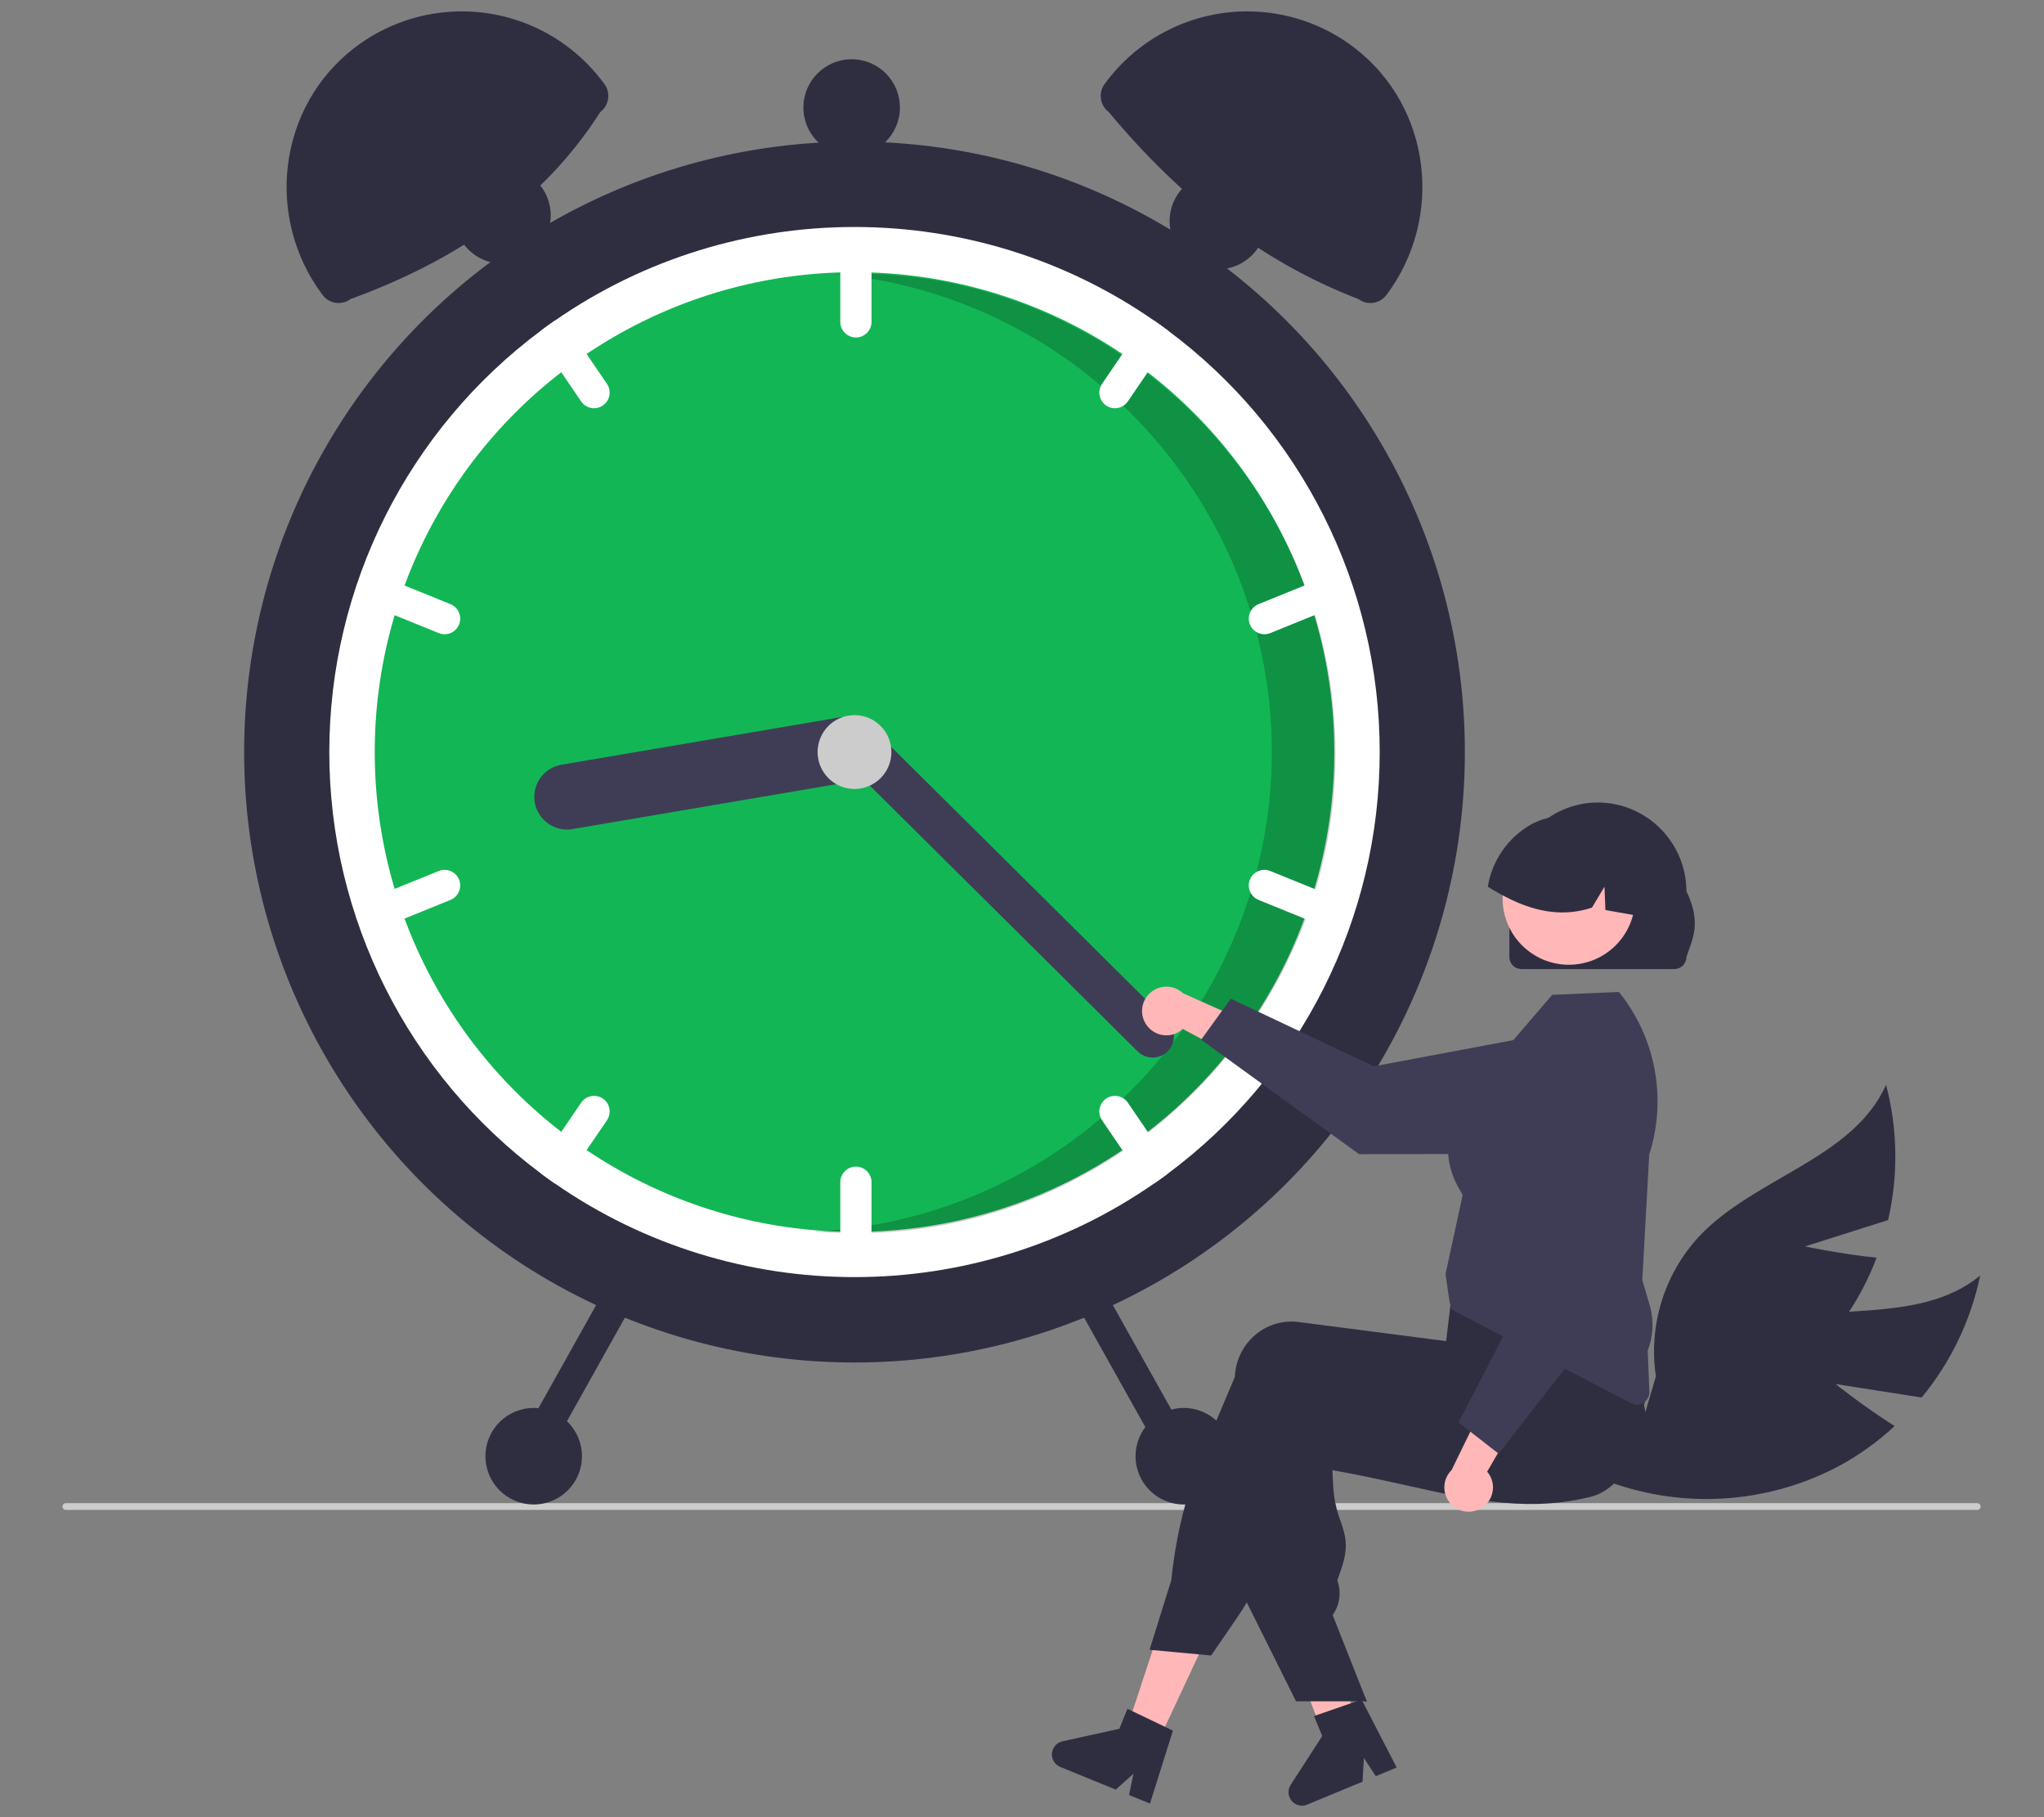 <?xml version="1.0" encoding="UTF-8" standalone="no"?>
<!DOCTYPE svg PUBLIC "-//W3C//DTD SVG 1.1//EN" "http://www.w3.org/Graphics/SVG/1.1/DTD/svg11.dtd">
<svg width="100%" height="100%" viewBox="0 0 720 640" version="1.1" xmlns="http://www.w3.org/2000/svg" xmlns:xlink="http://www.w3.org/1999/xlink" xml:space="preserve" xmlns:serif="http://www.serif.com/" style="fill-rule:evenodd;clip-rule:evenodd;stroke-linejoin:round;stroke-miterlimit:2;">
    <rect x="0" y="0" width="720" height="640" fill="#808080" stroke="none"/>
    <g>
        <path d="M646.592,487.457l30.311,4.737c10.259,-12.422 17.333,-27.163 20.604,-42.938c-22.164,18.142 -55.869,8.501 -82.745,18.406c-16.92,6.384 -30.042,20.141 -35.62,37.344l-14.813,15.937c27.121,10.737 57.632,9.058 83.411,-4.592c7.113,-3.857 13.711,-8.594 19.64,-14.099c-10.606,-6.679 -20.788,-14.795 -20.788,-14.795Z" style="fill:#2f2e41;fill-rule:nonzero;"/>
    </g>
    <g>
        <path d="M635.831,438.98l29.242,-9.278c3.643,-15.694 3.4,-32.043 -0.708,-47.621c-11.746,26.123 -46.213,32.526 -65.851,53.377c-12.297,13.26 -17.907,31.425 -15.227,49.31l-6.15,20.871c29.063,-2.486 55.622,-17.596 72.608,-41.31c4.646,-6.624 8.44,-13.807 11.291,-21.379c-12.471,-1.247 -25.205,-3.97 -25.205,-3.97Z" style="fill:#2f2e41;fill-rule:nonzero;"/>
    </g>
    <g>
        <path d="M697.67,530.594l0,0.007c0,0.651 -0.536,1.187 -1.186,1.187l-673.294,0c-0.653,0 -1.19,-0.537 -1.19,-1.19c0,-0.653 0.537,-1.19 1.19,-1.19l673.293,0c0.651,0 1.187,0.535 1.187,1.186Z" style="fill:#ccc;fill-rule:nonzero;"/>
    </g>
    <circle cx="300.998" cy="264.866" r="215" style="fill:#2f2e41;"/>
    <g>
        <path d="M485.998,264.865c0.044,58.493 -27.694,113.66 -74.67,148.51c-1.55,1.16 -3.13,2.29 -4.72,3.39c-63.345,44.033 -147.875,44.033 -211.22,0c-1.59,-1.1 -3.17,-2.23 -4.72,-3.39c-46.942,-34.88 -74.67,-90.027 -74.67,-148.51c0,-58.482 27.728,-113.63 74.67,-148.51c1.55,-1.16 3.13,-2.29 4.72,-3.39c63.345,-44.032 147.875,-44.032 211.22,-0c1.59,1.1 3.17,2.23 4.72,3.39c46.976,34.851 74.714,90.018 74.67,148.51Z" style="fill:#fff;fill-rule:nonzero;"/>
    </g>
    <circle cx="300.998" cy="264.866" r="169" style="fill:#13b655;"/>
    <g>
        <path d="M301.439,96.338c-2.562,0 -5.109,0.067 -7.643,0.18c86.805,7.627 154.202,81.207 154.202,168.346c-0,89.828 -71.622,164.762 -161.358,168.822c4.878,0.423 9.811,0.652 14.799,0.652c92.71,0 169,-76.289 169,-169c0,-92.711 -76.29,-169 -169,-169Z" style="fill-opacity:0.2;fill-rule:nonzero;"/>
    </g>
    <g>
        <path d="M301.498,83.865c-3.015,0.006 -5.495,2.485 -5.5,5.5l0,24c0,3.018 2.482,5.5 5.5,5.5c3.017,0 5.5,-2.482 5.5,-5.5l0,-24c-0.006,-3.015 -2.485,-5.494 -5.5,-5.5Z" style="fill:#fff;fill-rule:nonzero;"/>
    </g>
    <g>
        <path d="M411.328,116.355c-1.55,-1.16 -3.13,-2.29 -4.72,-3.39c-1.939,-0.126 -3.806,0.785 -4.9,2.39l-13.51,19.83c-0.622,0.913 -0.954,1.992 -0.954,3.095c-0,3.017 2.482,5.499 5.499,5.499c1.817,0 3.522,-0.901 4.545,-2.404l13.51,-19.83c1.043,-1.527 1.243,-3.483 0.53,-5.19Z" style="fill:#fff;fill-rule:nonzero;"/>
    </g>
    <g>
        <path d="M472.708,206.775c-0.84,-2.066 -2.859,-3.425 -5.089,-3.425c-0.71,0 -1.414,0.138 -2.071,0.405l-22.24,9.03c-2.067,0.842 -3.425,2.862 -3.425,5.094c0,3.016 2.482,5.499 5.499,5.499c0.708,0 1.41,-0.137 2.066,-0.403l22.24,-9.03c2.79,-1.143 4.152,-4.374 3.02,-7.17Z" style="fill:#fff;fill-rule:nonzero;"/>
    </g>
    <g>
        <path d="M213.798,135.185l-13.51,-19.83c-1.094,-1.605 -2.961,-2.516 -4.9,-2.39c-1.59,1.1 -3.17,2.23 -4.72,3.39c-0.713,1.707 -0.514,3.663 0.53,5.19l13.51,19.83c1.023,1.503 2.727,2.404 4.545,2.404c3.016,0 5.498,-2.482 5.498,-5.499c0,-1.103 -0.332,-2.182 -0.953,-3.095Z" style="fill:#fff;fill-rule:nonzero;"/>
    </g>
    <g>
        <path d="M158.688,212.785l-22.24,-9.03c-0.657,-0.266 -1.36,-0.404 -2.069,-0.404c-3.017,0 -5.5,2.483 -5.5,5.5c-0,2.233 1.36,4.254 3.429,5.094l22.24,9.03c0.656,0.266 1.357,0.403 2.065,0.403c3.017,0 5.499,-2.483 5.499,-5.5c-0,-2.231 -1.358,-4.251 -3.424,-5.093Z" style="fill:#fff;fill-rule:nonzero;"/>
    </g>
    <g>
        <path d="M301.498,410.865c-3.015,0.006 -5.495,2.485 -5.5,5.5l0,24c0,3.018 2.482,5.5 5.5,5.5c3.017,0 5.5,-2.482 5.5,-5.5l0,-24c-0.006,-3.015 -2.485,-5.494 -5.5,-5.5Z" style="fill:#fff;fill-rule:nonzero;"/>
    </g>
    <g>
        <path d="M410.798,408.185l-13.51,-19.83c-1.023,-1.502 -2.728,-2.403 -4.545,-2.403c-3.017,0 -5.499,2.482 -5.499,5.498c0,1.104 0.332,2.183 0.954,3.095l13.51,19.83c1.094,1.606 2.961,2.517 4.9,2.39c1.59,-1.1 3.17,-2.23 4.72,-3.39c0.713,-1.706 0.513,-3.663 -0.53,-5.19Z" style="fill:#fff;fill-rule:nonzero;"/>
    </g>
    <g>
        <path d="M469.688,315.785l-22.24,-9.03c-0.657,-0.266 -1.36,-0.404 -2.069,-0.404c-3.017,-0 -5.5,2.483 -5.5,5.5c0,2.233 1.36,4.254 3.429,5.094l22.24,9.03c0.656,0.266 1.357,0.403 2.065,0.403c3.017,-0 5.499,-2.483 5.499,-5.5c0,-2.231 -1.358,-4.251 -3.424,-5.093Z" style="fill:#fff;fill-rule:nonzero;"/>
    </g>
    <g>
        <path d="M212.348,386.905c-2.494,-1.697 -5.942,-1.042 -7.64,1.45l-13.51,19.83c-1.044,1.527 -1.243,3.484 -0.53,5.19c1.55,1.16 3.13,2.29 4.72,3.39c1.939,0.127 3.806,-0.784 4.9,-2.39l13.51,-19.83c0.621,-0.912 0.954,-1.991 0.954,-3.095c-0,-1.817 -0.902,-3.522 -2.404,-4.545Z" style="fill:#fff;fill-rule:nonzero;"/>
    </g>
    <g>
        <path d="M161.708,309.775c-0.84,-2.066 -2.859,-3.425 -5.089,-3.425c-0.71,0 -1.414,0.138 -2.071,0.405l-22.24,9.03c-2.067,0.842 -3.425,2.862 -3.425,5.094c0,3.016 2.482,5.499 5.499,5.499c0.708,0 1.41,-0.137 2.066,-0.403l22.24,-9.03c2.79,-1.143 4.152,-4.374 3.02,-7.17Z" style="fill:#fff;fill-rule:nonzero;"/>
    </g>
    <g>
        <path d="M308.634,262.136c1.05,6.218 -3.193,12.201 -9.409,13.266l-97.598,16.601c-0.637,0.109 -1.282,0.163 -1.928,0.163c-6.309,-0 -11.5,-5.191 -11.5,-11.5c-0,-5.584 4.066,-10.401 9.571,-11.337l97.598,-16.601c6.218,-1.051 12.201,3.193 13.266,9.408Z" style="fill:#3f3d56;fill-rule:nonzero;"/>
    </g>
    <g>
        <path d="M411.353,370.267c-2.899,2.917 -7.683,2.936 -10.606,0.042l-105.063,-104.239c-1.416,-1.407 -2.213,-3.323 -2.213,-5.319c-0,-4.115 3.386,-7.5 7.5,-7.5c1.976,0 3.874,0.781 5.278,2.171l105.063,104.239c2.916,2.9 2.935,7.684 0.041,10.606Z" style="fill:#3f3d56;fill-rule:nonzero;"/>
    </g>
    <circle cx="300.998" cy="264.866" r="13" style="fill:#ccc;"/>
    <g>
        <path d="M211.454,39.444c-19.955,31.373 -50.402,52.193 -87.95,65.871c-1.221,0.914 -2.706,1.409 -4.232,1.409c-2.221,0 -4.318,-1.049 -5.649,-2.828c-20.396,-27.232 -15.791,-66.153 11.127,-86.962c10.861,-8.381 24.201,-12.93 37.92,-12.93c19.512,0 37.924,9.201 49.638,24.806l0.564,0.753c0.915,1.221 1.409,2.706 1.409,4.231c0,2.222 -1.049,4.318 -2.827,5.65Z" style="fill:#2f2e41;fill-rule:nonzero;"/>
    </g>
    <g>
        <path d="M389.687,28.809c11.714,-15.604 30.126,-24.805 49.638,-24.805c13.719,0 27.059,4.549 37.92,12.93c26.918,20.809 31.524,59.73 11.128,86.962c-1.332,1.779 -3.428,2.828 -5.65,2.828c-1.526,0 -3.011,-0.495 -4.232,-1.409c-34.857,-13.346 -63.442,-36.44 -87.949,-65.871c-3.1,-2.321 -3.74,-6.782 -1.419,-9.881l0.564,-0.754Z" style="fill:#2f2e41;fill-rule:nonzero;"/>
    </g>
    <g>
        <path d="M380.941,451.134c-2.629,1.477 -3.582,4.851 -2.114,7.485l31.742,56.723c0.971,1.735 2.811,2.813 4.799,2.813c3.017,0 5.5,-2.483 5.5,-5.5c-0,-0.94 -0.241,-1.865 -0.7,-2.685l-31.742,-56.723c-1.477,-2.628 -4.851,-3.581 -7.485,-2.113Z" style="fill:#2f2e41;fill-rule:nonzero;"/>
    </g>
    <g>
        <path d="M213.569,453.247l-31.742,56.723c-0.459,0.82 -0.7,1.745 -0.7,2.685c-0,3.017 2.483,5.5 5.5,5.5c1.989,0 3.828,-1.078 4.799,-2.813l31.742,-56.723c0.46,-0.821 0.701,-1.746 0.701,-2.687c-0,-3.017 -2.483,-5.5 -5.5,-5.5c-1.989,0 -3.829,1.079 -4.8,2.815Z" style="fill:#2f2e41;fill-rule:nonzero;"/>
    </g>
    <circle cx="416.998" cy="512.866" r="17" style="fill:#2f2e41;"/>
    <circle cx="428.998" cy="77.866" r="17" style="fill:#2f2e41;"/>
    <circle cx="299.998" cy="37.866" r="17" style="fill:#2f2e41;"/>
    <circle cx="176.998" cy="75.866" r="17" style="fill:#2f2e41;"/>
    <circle cx="187.998" cy="512.866" r="17" style="fill:#2f2e41;"/>
    <g>
        <path d="M403.663,360.706c1.563,2.447 4.273,3.933 7.177,3.933c2.139,0 4.201,-0.806 5.773,-2.256l26.676,14.294l-1.431,-15.662l-25.112,-11.172c-1.591,-1.511 -3.703,-2.354 -5.897,-2.354c-4.697,0 -8.562,3.865 -8.562,8.562c-0,1.652 0.478,3.269 1.376,4.655Z" style="fill:#ffb7b7;fill-rule:nonzero;"/>
    </g>
    <g>
        <path d="M423.099,366.172l10.454,-14.43l50.36,23.807l62.667,-11.758c1.305,-0.245 2.63,-0.369 3.959,-0.369c11.763,0 21.449,9.668 21.471,21.431c0.009,11.774 -9.658,21.476 -21.431,21.511l-71.817,0.133l-55.663,-40.325Z" style="fill:#3f3d56;fill-rule:nonzero;"/>
    </g>
    <path d="M406.999,615.399l-10.577,-5.058l14.529,-44.208l15.609,7.466l-19.561,41.8Z" style="fill:#ffb7b7;fill-rule:nonzero;"/>
    <g>
        <path d="M477.905,608.272c-0.769,0.481 -1.538,0.955 -2.315,1.429c-1.546,0.948 -3.108,1.88 -4.669,2.797c-0.785,0.458 -1.577,0.917 -2.362,1.367l0,0.024l-0.046,0.007l-0.016,0.008l-1.196,0.295l-1.717,-4.537l-0.793,-2.089l-1.118,-2.96l-2.051,-5.415l-10.799,-28.511l16.788,-4.141l0.63,2.571l0.007,0l0.311,1.274l5.866,23.788l1.196,4.864l0.039,0.147l0.722,2.906l0.622,2.517l0.691,2.812l0.21,0.847Z" style="fill:#ffb7b7;fill-rule:nonzero;"/>
    </g>
    <g>
        <path d="M578.053,508.147c-1.064,1.709 -2.152,3.41 -3.247,5.096c-2.035,3.139 -4.125,6.231 -6.269,9.276c0,0.008 -0.008,0.008 -0.016,0.015c-1.251,1.159 -2.633,2.168 -4.117,3.007c-0.062,0.047 -0.132,0.078 -0.195,0.116c-1.093,0.605 -2.257,1.072 -3.464,1.391c-0.435,0.109 -0.878,0.218 -1.313,0.326c-1.57,0.373 -3.123,0.692 -4.669,0.971c-2.75,0.49 -5.469,0.839 -8.173,1.057c-0.218,0.023 -0.435,0.039 -0.653,0.054c-11.117,0.816 -21.938,-0.497 -33.234,-2.649c-5.578,-1.056 -11.273,-2.323 -17.169,-3.636c-1.927,-0.435 -3.861,-0.862 -5.819,-1.289c-0.147,-0.031 -0.303,-0.07 -0.458,-0.101c-2.797,-0.614 -5.64,-1.22 -8.554,-1.818c-3.666,-0.754 -7.45,-1.484 -11.381,-2.175l0.28,5.539c0.233,4.261 1.118,8.461 2.626,12.453c1.678,4.91 3.006,8.794 0.202,16.882l-1.352,3.915c1.419,3.939 0.91,8.324 -1.375,11.832l-0.272,0.412l11.272,28.519l0.731,1.849l-5.773,0l-7.1,0.007l-12.034,0l-17.363,-34.835l-0.831,-1.662l0,-0.086l1.794,-66.943c0.024,-0.59 0.07,-1.188 0.148,-1.779c0.639,-5.42 3.432,-10.361 7.745,-13.704c4.134,-3.23 9.396,-4.67 14.598,-3.993l5.943,0.769l12.142,1.569l8.554,1.111l0.171,0.024l25.225,3.262l1.81,-7.38l0.334,-0.124l10.62,-3.892l36.73,-13.464l0.094,-0.031l2.416,-0.885l0.287,0.466c0.086,0.14 0.171,0.28 0.249,0.419c2.388,4.282 4.332,8.795 5.803,13.471c2.473,7.639 4.509,15.413 6.098,23.283c0.07,0.342 0.132,0.653 0.187,0.933l0.023,0.085c0.023,0.132 0.039,0.218 0.047,0.241c0.847,3.527 0.256,7.831 -1.298,12.096Z" style="fill:#2f2e41;fill-rule:nonzero;"/>
    </g>
    <g>
        <path d="M579.604,483.476c-0.117,-0.497 -0.264,-1.002 -0.42,-1.491c-1.233,-3.707 -2.67,-7.343 -4.304,-10.892c-1.833,-4.04 -4.032,-8.367 -6.65,-13.052c-1.266,-2.268 -2.628,-4.627 -4.086,-7.077c-0.73,-1.227 -1.489,-2.478 -2.276,-3.752c-0.031,-0.059 -0.065,-0.116 -0.101,-0.171l-0.226,-0.373l-36.342,4.863l-13.533,1.81l-0.808,6.744l-0.194,1.67c-0.008,0 -0.008,0 -0,0.008l-0.544,4.552l-0,0.008l-0.722,6.013l-0.062,-0.008l-20.083,-2.602l-20.696,-2.681l-11.117,-1.437c-5.202,-0.678 -10.464,0.762 -14.597,3.993c-4.313,3.344 -7.105,8.285 -7.745,13.704c-0.07,0.544 -0.117,1.104 -0.14,1.655l-10.488,24.852c-6.276,14.863 -10.273,30.588 -11.855,46.644l-7.691,24.588l1.095,0.101l16.299,1.515l4.304,0.404l9.478,-13.836c1.079,-1.577 2.105,-3.201 3.061,-4.864c1.573,-2.715 2.971,-5.528 4.187,-8.421l20.502,-48.788c1.584,0.272 3.154,0.531 4.707,0.777c7.187,1.166 14.085,2.116 20.696,2.851c21.496,2.401 40.11,2.587 56.681,0.552c4.653,-0.567 9.152,-1.313 13.494,-2.237c1.593,-0.334 3.165,-0.694 4.716,-1.08c0.365,-0.086 0.722,-0.171 1.08,-0.264c6.517,-1.681 11.749,-6.57 13.867,-12.959c1.246,-3.646 1.423,-7.574 0.513,-11.319Z" style="fill:#2f2e41;fill-rule:nonzero;"/>
    </g>
    <g>
        <path d="M410.377,608.18l-11.443,-5.485l-1.795,-0.862l-2.866,7.038l-20.012,4.405c-2.172,0.476 -3.732,2.416 -3.732,4.639c-0,1.925 1.171,3.669 2.955,4.396l19.554,7.979l6.207,-5.586l-1.523,7.497l7.365,3.006l8.072,-25.691l-2.782,-1.336Z" style="fill:#2f2e41;fill-rule:nonzero;"/>
    </g>
    <path d="M480.703,597.34l0.731,1.849l-0.731,-0l-0,-1.849Z" style="fill:#2f2e41;fill-rule:nonzero;"/>
    <g>
        <path d="M476.718,599.584l-11.991,4.154l-1.881,0.65l2.915,7.018l-11.121,17.211c-0.497,0.769 -0.762,1.665 -0.762,2.581c-0,2.605 2.143,4.748 4.748,4.748c0.624,-0 1.243,-0.123 1.819,-0.362l19.509,-8.089l0.48,-8.337l4.193,6.399l7.349,-3.046l-12.342,-23.935l-2.916,1.008Z" style="fill:#2f2e41;fill-rule:nonzero;"/>
    </g>
    <g>
        <path d="M576.613,494.732c-0.711,-0.002 -1.413,-0.176 -2.043,-0.507l-63.274,-33.063l-0.731,-2.993l-1.378,-9.472l0.019,-0.088l6.018,-27.744c-0.111,-0.238 -0.341,-0.628 -0.601,-1.07c-2.687,-4.552 -10.863,-18.405 4.741,-37.48l27.395,-31.94l23.513,-1.012l0.268,0.338c12.756,16.012 16.67,37.397 10.41,56.889l-2.448,44.217l2.626,8.929c1.534,5.247 1.281,10.858 -0.722,15.945l0.602,14.459c0.002,0.058 0.003,0.116 0.003,0.174c-0,2.416 -1.982,4.407 -4.398,4.418Z" style="fill:#3f3d56;fill-rule:nonzero;"/>
    </g>
    <g>
        <path d="M521.727,531.197c2.591,-1.53 4.185,-4.323 4.185,-7.332c0,-2.037 -0.731,-4.007 -2.058,-5.552l15.212,-26.162l-15.701,0.885l-12.039,24.708c-1.639,1.61 -2.564,3.813 -2.564,6.11c0,4.697 3.866,8.562 8.563,8.562c1.55,-0 3.072,-0.421 4.402,-1.219Z" style="fill:#ffb7b7;fill-rule:nonzero;"/>
    </g>
    <g>
        <path d="M527.866,511.963l-14.057,-10.949l25.543,-49.501l-9.571,-63.039c-0.162,-1.066 -0.243,-2.143 -0.243,-3.222c0,-11.779 9.692,-21.471 21.471,-21.471c0.236,-0 0.471,0.004 0.706,0.011c11.767,0.401 21.127,10.399 20.752,22.167l-2.364,71.777l-42.237,54.227Z" style="fill:#3f3d56;fill-rule:nonzero;"/>
    </g>
    <g id="f4e08e8b-ef08-4d70-8ad3-b81af8a71ff9-82">
        <path d="M531.677,337.104l-0,-23.287c-0,-17.103 14.074,-31.177 31.177,-31.177c17.096,0 31.166,14.061 31.177,31.157l-0,0.04c5.495,11.451 2.058,16.894 -0,23.267c-0.003,2.295 -1.891,4.182 -4.186,4.186l-53.98,0c-2.295,-0.003 -4.184,-1.89 -4.188,-4.186Z" style="fill:#2f2e41;fill-rule:nonzero;"/>
    </g>
    <circle cx="552.632" cy="316.441" r="23.337" style="fill:#ffb7b7;"/>
    <g>
        <path d="M577.055,322.559c-0.211,-0.034 -0.423,-0.078 -0.634,-0.112c-3.64,-0.645 -7.281,-1.28 -10.91,-1.937l-0.334,-8.226l-4.397,7.369c-10.03,3.329 -19.414,1.447 -28.242,-2.705c-2.912,-1.382 -5.738,-2.94 -8.461,-4.664c1.501,-9.209 7.092,-17.262 15.196,-21.886c0.334,-0.19 0.656,-0.356 0.99,-0.524l0.001,0c0.006,0 0.011,-0.004 0.011,-0.01l0,-0.001c0.567,-0.267 1.146,-0.523 1.725,-0.757c9.235,-3.609 19.768,-1.566 26.985,5.232c7.124,6.802 10.33,18.035 8.07,28.221Z" style="fill:#2f2e41;fill-rule:nonzero;"/>
    </g>
</svg>
